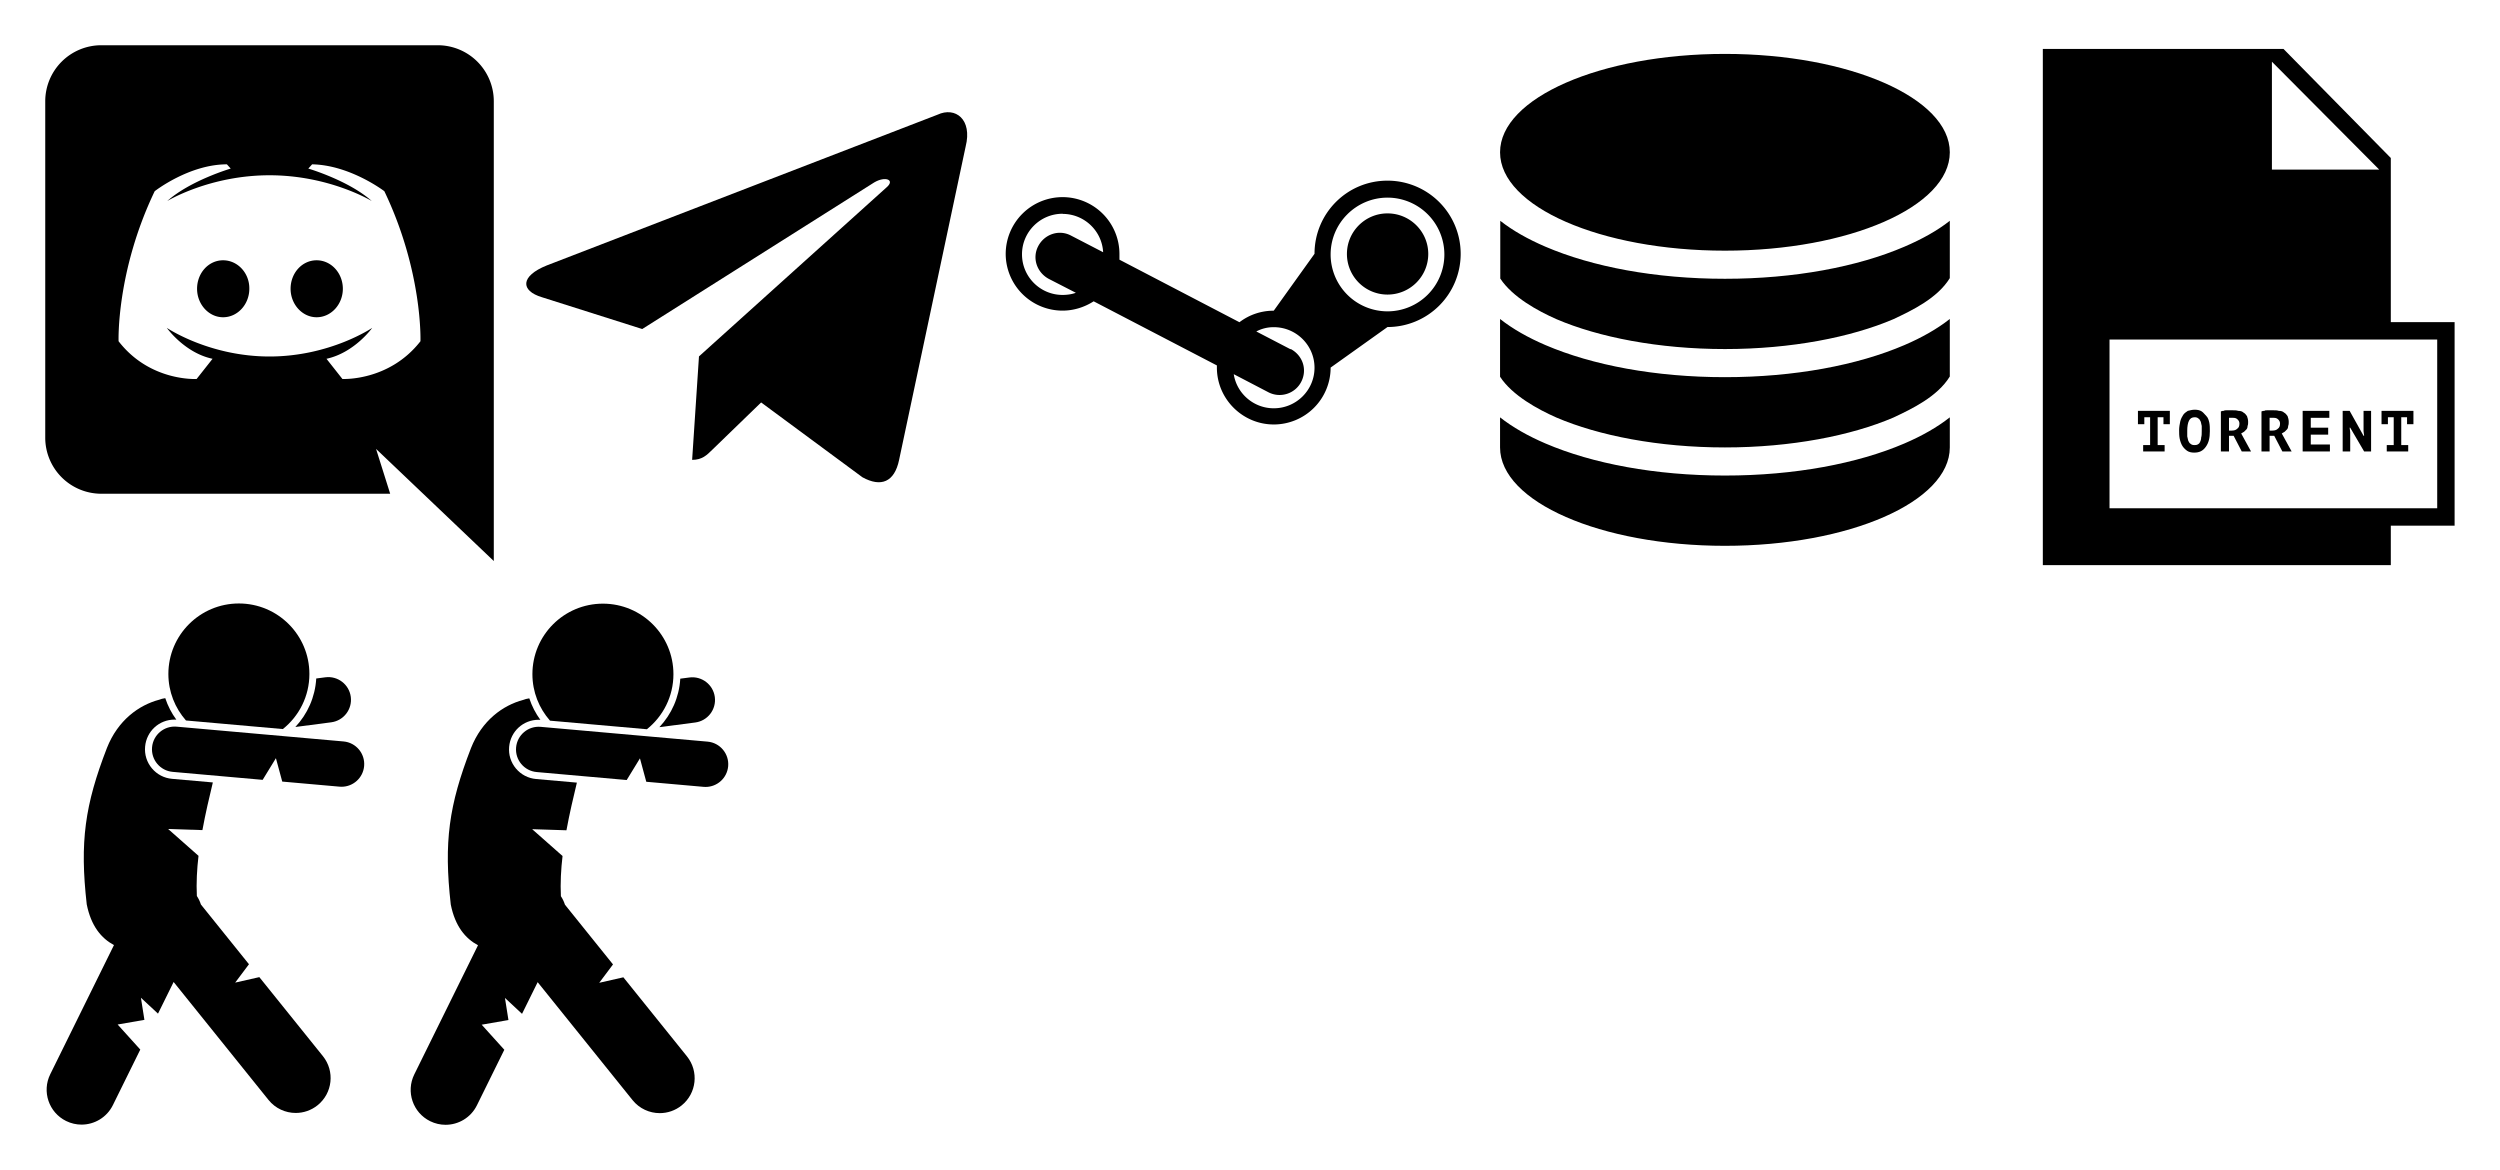 <?xml version="1.0" encoding="UTF-8" standalone="no"?>
<!-- Created with Inkscape (http://www.inkscape.org/) -->

<svg
   xmlns:osb="http://www.openswatchbook.org/uri/2009/osb"
   xmlns:dc="http://purl.org/dc/elements/1.1/"
   xmlns:cc="http://creativecommons.org/ns#"
   xmlns:rdf="http://www.w3.org/1999/02/22-rdf-syntax-ns#"
   xmlns:svg="http://www.w3.org/2000/svg"
   xmlns="http://www.w3.org/2000/svg"
   xmlns:sodipodi="http://sodipodi.sourceforge.net/DTD/sodipodi-0.dtd"
   xmlns:inkscape="http://www.inkscape.org/namespaces/inkscape"
   width="2763.092"
   height="1293.141"
   viewBox="0 0 731.068 342.144"
   version="1.1"
   id="svg8"
   inkscape:version="0.92.1 r15371"
   sodipodi:docname="services.svg">
  <defs
     id="defs2">
    <linearGradient
       id="linearGradient4512"
       osb:paint="solid">
      <stop
         style="stop-color:#000000;stop-opacity:1;"
         offset="0"
         id="stop4510" />
    </linearGradient>
  </defs>
  <sodipodi:namedview
     id="base"
     pagecolor="#ffffff"
     bordercolor="#666666"
     borderopacity="1.0"
     inkscape:pageopacity="0.0"
     inkscape:pageshadow="2"
     inkscape:zoom="0.22627417"
     inkscape:cx="3364.1878"
     inkscape:cy="1097.5939"
     inkscape:document-units="mm"
     inkscape:current-layer="layer1"
     showgrid="true"
     units="px"
     inkscape:window-width="1920"
     inkscape:window-height="1017"
     inkscape:window-x="-8"
     inkscape:window-y="-8"
     inkscape:window-maximized="1"
     fit-margin-top="50"
     fit-margin-left="50"
     fit-margin-right="50"
     fit-margin-bottom="50">
    <inkscape:grid
       type="xygrid"
       id="grid10"
       units="cm"
       spacingx="10"
       spacingy="10"
       originx="-355.601"
       originy="47.923" />
  </sodipodi:namedview>
  <g
     inkscape:label="Layer 1"
     inkscape:groupmode="layer"
     id="layer1"
     transform="translate(-355.6,-2.78)">
    <path
       id="switch.discordbot"
       d="m 500,166.844 -34.433,-32.794 4.132,13.113 h -84.472 a 16.396,16.396 0 0 1 -16.397,-16.385 V 32.394 a 16.396,16.396 0 0 1 16.397,-16.385 h 98.376 a 16.396,16.396 0 0 1 16.397,16.385 v 134.45 M 434.413,54.034 c -17.577,0 -29.907,7.536 -29.907,7.536 6.755,-6.023 18.561,-9.494 18.561,-9.494 l -1.115,-1.239 c -11.083,0 -21.117,7.858 -21.117,7.858 -11.281,23.549 -10.56,43.875 -10.56,43.875 9.181,11.873 22.822,11.031 22.822,11.031 l 4.658,-5.9 c -8.197,-1.735 -13.381,-9.048 -13.381,-9.048 0,0 12.332,8.378 30.038,8.378 17.709,0 30.038,-8.378 30.038,-8.378 0,0 -5.181,7.263 -13.378,9.048 l 4.655,5.9 c 0,0 13.643,0.744 22.825,-11.031 0,0 0.719,-20.326 -10.56,-43.875 0,0 -10.034,-7.659 -21.119,-7.858 l -1.115,1.239 c 0,0 11.804,3.47 18.559,9.494 0,0 -12.33,-7.536 -29.907,-7.536 m -13.576,24.862 c 4.264,0 7.739,3.743 7.674,8.329 0,4.536 -3.411,8.329 -7.674,8.329 -4.197,0 -7.607,-3.793 -7.607,-8.329 0,-4.586 3.346,-8.329 7.607,-8.329 m 27.351,0 c 4.261,0 7.672,3.743 7.672,8.329 0,4.536 -3.411,8.329 -7.672,8.329 -4.199,0 -7.61,-3.793 -7.61,-8.329 0,-4.586 3.346,-8.329 7.61,-8.329 z"
       inkscape:connector-curvature="0"
       style="stroke-width:6.558"
       inkscape:label="switch.discordbot" />
    <path
       id="switch.telegram_bot"
       d="m 557.999,137.257 2.001,-30.256 54.943,-49.508 c 2.433,-2.163 -0.514,-3.272 -3.721,-1.352 L 543.404,98.997 514.072,89.696 c -6.295,-1.893 -6.368,-6.165 1.433,-9.301 L 629.755,36.321 c 5.224,-2.434 10.232,1.352 8.228,9.301 l -19.46,91.635 c -1.352,6.516 -5.294,8.085 -10.732,5.083 l -29.616,-21.874 -14.239,13.79 c -1.649,1.622 -3.004,3.001 -5.938,3.001 z"
       inkscape:connector-curvature="0"
       style="stroke-width:7.154"
       inkscape:label="switch.telegram_bot" />
    <path
       id="switch.asf"
       d="m 761.342,65.183 c 6.598,0 11.92,5.322 11.92,11.859 0,6.558 -5.322,11.88 -11.92,11.88 A 11.863,11.863 0 0 1 749.479,77.042 c 0,-6.537 5.322,-11.859 11.863,-11.859 m -95.016,-4.756 a 16.631,16.631 0 0 1 16.63,16.615 v 1.676 l 35.091,18.291 c 2.828,-2.158 6.265,-3.373 10.034,-3.373 l 11.92,-16.636 c 0,-11.796 9.479,-21.392 21.342,-21.392 a 21.398,21.398 0 0 1 21.398,21.392 21.398,21.398 0 0 1 -21.398,21.413 L 744.712,110.272 a 16.631,16.631 0 0 1 -16.632,16.636 c -9.091,0 -16.63,-7.438 -16.63,-16.636 0,-0.21 0,-0.419 0,-0.629 L 675.417,90.892 c -2.606,1.676 -5.766,2.724 -9.091,2.724 A 16.631,16.631 0 0 1 649.694,77.042 16.631,16.631 0 0 1 666.326,60.427 m 66.688,44.398 c 3.547,1.886 4.934,6.034 3.105,9.596 -1.781,3.478 -6.043,4.861 -9.535,3.101 l -10.202,-5.322 c 0.88,5.657 5.823,9.973 11.698,9.973 6.598,0 11.92,-5.322 11.92,-11.859 0,-6.537 -5.322,-11.859 -11.92,-11.859 -1.823,0 -3.547,0.419 -5.1,1.257 l 10.034,5.217 M 666.326,65.288 c -6.543,0 -11.865,5.322 -11.865,11.859 0,6.558 5.322,11.88 11.865,11.88 1.341,0 2.77,-0.21 3.88,-0.629 l -7.872,-4.044 c -3.549,-1.886 -4.934,-6.097 -3.162,-9.533 1.823,-3.562 6.099,-5.008 9.592,-3.164 l 9.424,4.882 C 677.854,70.275 672.645,65.33 666.326,65.33 m 95.016,-4.756 c -9.091,0 -16.63,7.417 -16.63,16.615 A 16.631,16.631 0 0 0 761.342,93.825 16.631,16.631 0 0 0 777.974,77.189 16.631,16.631 0 0 0 761.342,60.574 Z"
       inkscape:connector-curvature="0"
       style="stroke-width:5.544"
       inkscape:label="switch.asf" />
    <g
       id="switch.mysql"
       transform="matrix(2.055,0,0,2.055,757.268,-1969.385)"
       inkscape:label="switch.mysql">
      <path
         id="path4499"
         overflow="visible"
         display="inline"
         visibility="visible"
         marker="none"
         d="m 50,967.362 c -17.673,0 -32,6.268 -32,14 0,7.732 14.327,14 32,14 17.673,0 32,-6.268 32,-14 0,-7.732 -14.327,-14 -32,-14 z m -31.969,23.75 v 8.219 c 1.749,2.648 5.359,4.616 8,5.781 5.995,2.569 14.535,4.25 23.969,4.25 9.433,0 17.974,-1.681 23.969,-4.25 2.649,-1.244 6.272,-2.974 8.031,-5.844 v -8.156 c -1.791,1.41 -3.982,2.622 -6.469,3.688 -6.672,2.86 -15.635,4.562 -25.531,4.562 -9.897,0 -18.859,-1.703 -25.531,-4.562 -2.477,-1.062 -4.65,-2.284 -6.438,-3.688 z m -0.031,13.969 v 8.219 c 1.74,2.666 5.378,4.642 8.031,5.812 5.995,2.569 14.535,4.25 23.969,4.25 9.433,0 17.974,-1.681 23.969,-4.25 2.649,-1.244 6.272,-2.974 8.031,-5.844 v -8.187 c -1.791,1.41 -3.982,2.653 -6.469,3.719 -6.672,2.86 -15.635,4.562 -25.531,4.562 -9.897,0 -18.859,-1.703 -25.531,-4.562 -2.487,-1.066 -4.678,-2.308 -6.469,-3.719 z m 0,14 v 4.281 c 0,7.732 14.332,14 32,14 17.668,0 32,-6.268 32,-14 v -4.281 c -1.791,1.41 -3.982,2.653 -6.469,3.719 -6.672,2.86 -15.635,4.562 -25.531,4.562 -9.897,0 -18.859,-1.703 -25.531,-4.562 -2.487,-1.066 -4.678,-2.308 -6.469,-3.719 z"
         style="color:#000000;display:inline;overflow:visible;visibility:visible;fill:#000000;stroke:none;enable-background:accumulate"
         inkscape:connector-curvature="0" />
    </g>
    <g
       id="switch.project_zomboid"
       transform="matrix(1.021,0,0,1.021,369.237,179.252)"
       inkscape:label="switch.project_zomboid">
      <path
         id="path4513"
         d="m 81.508,34.035 c 3.561,-0.464 6.068,-3.726 5.605,-7.286 -0.465,-3.559 -3.727,-6.068 -7.287,-5.604 l -2.609,0.34 c -0.309,5.359 -2.528,10.211 -5.984,13.891 z"
         inkscape:connector-curvature="0" />
      <path
         id="path4515"
         d="m 19.284,97.839 -18.25,36.995 c -2.442,4.954 -0.409,10.95 4.545,13.393 1.422,0.702 2.932,1.034 4.416,1.034 3.688,0 7.233,-2.047 8.976,-5.577 l 7.851,-15.914 -6.485,-7.179 7.667,-1.334 -1,-6.333 4.893,4.556 4.475,-9.07 27.173,33.779 c 1.976,2.457 4.875,3.733 7.799,3.733 2.199,0 4.414,-0.722 6.262,-2.208 4.301,-3.462 4.985,-9.757 1.523,-14.061 l -18.21,-22.633 -6.916,1.572 3.947,-5.263 -13.76,-17.105 c -0.274,-0.86 -0.667,-1.679 -1.164,-2.439 -0.182,-3.762 0.022,-7.639 0.473,-11.505 l -8.702,-7.686 9.821,0.317 c 0.879,-4.81 1.977,-9.451 2.986,-13.651 L 35.917,50.225 c -2.261,-0.199 -4.31,-1.27 -5.768,-3.009 -1.457,-1.742 -2.15,-3.946 -1.947,-6.209 0.393,-4.418 4.025,-7.75 8.451,-7.75 0.162,0 0.329,0.013 0.494,0.023 -1.358,-1.855 -2.434,-3.927 -3.167,-6.154 l -0.153,0.02 c -0.549,0.072 -1.069,0.217 -1.561,0.412 -5.89,1.556 -11.869,5.906 -14.992,13.814 -6.335,16.34 -7.811,26.938 -5.79,44.799 1.247,6.234 4.181,9.734 7.8,11.668 z"
         inkscape:connector-curvature="0" />
      <path
         id="path4517"
         d="m 39.907,33.512 27.747,2.458 c 4.63,-3.701 7.604,-9.388 7.604,-15.776 C 75.258,9.041 66.217,0 55.063,0 43.909,0 34.868,9.041 34.868,20.194 c 0,5.109 1.912,9.761 5.039,13.318 z"
         inkscape:connector-curvature="0" />
      <path
         id="path4519"
         d="m 37.24,35.282 c -3.573,-0.318 -6.728,2.325 -7.047,5.901 -0.317,3.576 2.325,6.731 5.901,7.047 l 25.778,2.286 3.796,-6.207 1.813,6.704 16.405,1.455 c 0.195,0.018 0.39,0.026 0.583,0.026 3.33,0 6.166,-2.545 6.467,-5.925 0.314,-3.576 -2.325,-6.732 -5.901,-7.05 z"
         inkscape:connector-curvature="0" />
    </g>
    <g
       id="switch.sdtd"
       transform="matrix(1.021,0,0,1.021,475.691,179.306)"
       inkscape:label="switch.sdtd">
      <path
         id="path4513-5"
         d="m 81.508,34.035 c 3.561,-0.464 6.068,-3.726 5.605,-7.286 -0.465,-3.559 -3.727,-6.068 -7.287,-5.604 l -2.609,0.34 c -0.309,5.359 -2.528,10.211 -5.984,13.891 z"
         inkscape:connector-curvature="0" />
      <path
         id="path4515-9"
         d="m 19.284,97.839 -18.25,36.995 c -2.442,4.954 -0.409,10.95 4.545,13.393 1.422,0.702 2.932,1.034 4.416,1.034 3.688,0 7.233,-2.047 8.976,-5.577 l 7.851,-15.914 -6.485,-7.179 7.667,-1.334 -1,-6.333 4.893,4.556 4.475,-9.07 27.173,33.779 c 1.976,2.457 4.875,3.733 7.799,3.733 2.199,0 4.414,-0.722 6.262,-2.208 4.301,-3.462 4.985,-9.757 1.523,-14.061 l -18.21,-22.633 -6.916,1.572 3.947,-5.263 -13.76,-17.105 c -0.274,-0.86 -0.667,-1.679 -1.164,-2.439 -0.182,-3.762 0.022,-7.639 0.473,-11.505 l -8.702,-7.686 9.821,0.317 c 0.879,-4.81 1.977,-9.451 2.986,-13.651 L 35.917,50.225 c -2.261,-0.199 -4.31,-1.27 -5.768,-3.009 -1.457,-1.742 -2.15,-3.946 -1.947,-6.209 0.393,-4.418 4.025,-7.75 8.451,-7.75 0.162,0 0.329,0.013 0.494,0.023 -1.358,-1.855 -2.434,-3.927 -3.167,-6.154 l -0.153,0.02 c -0.549,0.072 -1.069,0.217 -1.561,0.412 -5.89,1.556 -11.869,5.906 -14.992,13.814 -6.335,16.34 -7.811,26.938 -5.79,44.799 1.247,6.234 4.181,9.734 7.8,11.668 z"
         inkscape:connector-curvature="0" />
      <path
         id="path4517-5"
         d="m 39.907,33.512 27.747,2.458 c 4.63,-3.701 7.604,-9.388 7.604,-15.776 C 75.258,9.041 66.217,0 55.063,0 43.909,0 34.868,9.041 34.868,20.194 c 0,5.109 1.912,9.761 5.039,13.318 z"
         inkscape:connector-curvature="0" />
      <path
         id="path4519-7"
         d="m 37.24,35.282 c -3.573,-0.318 -6.728,2.325 -7.047,5.901 -0.317,3.576 2.325,6.731 5.901,7.047 l 25.778,2.286 3.796,-6.207 1.813,6.704 16.405,1.455 c 0.195,0.018 0.39,0.026 0.583,0.026 3.33,0 6.166,-2.545 6.467,-5.925 0.314,-3.576 -2.325,-6.732 -5.901,-7.05 z"
         inkscape:connector-curvature="0" />
    </g>
    <g
       id="switch.transmission_service"
       transform="matrix(1.696,0,0,1.696,920.924,7.768)"
       inkscape:label="switch.transmission_service">
      <g
         id="g4579">
        <path
           id="path4563"
           d="M 78.9,24.3 60.4,5.5 H 18.9 v 89 h 60 v -6.8 h 11 V 52.6 h -11 z M 58.4,7.7 76.9,26.3 H 58.4 Z M 86.9,55.6 V 84.7 H 30.4 V 55.6 Z"
           inkscape:connector-curvature="0" />
        <polygon
           id="polygon4565"
           points="40.8,70.2 40.8,67.9 35.3,67.9 35.3,70.2 36.4,70.2 36.4,69 37.4,69 37.4,73.8 36.2,73.8 36.2,74.9 39.9,74.9 39.9,73.8 38.7,73.8 38.7,69 39.7,69 39.7,70.2 " />
        <path
           id="path4567"
           d="m 43,74 c 0.2,0.3 0.5,0.6 0.8,0.8 0.3,0.2 0.7,0.3 1.2,0.3 0.9,0 1.5,-0.3 2,-1 0.5,-0.7 0.7,-1.5 0.7,-2.7 0,-0.5 0,-1 -0.1,-1.5 -0.1,-0.4 -0.2,-0.8 -0.5,-1.1 -0.3,-0.3 -0.5,-0.6 -0.8,-0.8 -0.3,-0.2 -0.7,-0.3 -1.2,-0.3 -0.4,0 -0.8,0.1 -1.2,0.2 -0.3,0.2 -0.6,0.4 -0.8,0.7 -0.2,0.3 -0.4,0.7 -0.5,1.1 -0.1,0.5 -0.2,1 -0.2,1.5 0,0.5 0,1 0.1,1.5 0.1,0.5 0.3,1 0.5,1.3 z m 1.1,-4.4 c 0.2,-0.4 0.5,-0.6 1,-0.6 0.3,0 0.5,0.1 0.6,0.2 0.2,0.1 0.3,0.3 0.4,0.5 0.1,0.2 0.1,0.5 0.2,0.8 0,0.3 0,0.6 0,0.9 0,0.4 0,0.8 -0.1,1.1 0,0.3 -0.1,0.6 -0.2,0.8 -0.1,0.2 -0.2,0.3 -0.4,0.4 -0.2,0.1 -0.3,0.1 -0.6,0.1 -0.3,0 -0.5,-0.1 -0.6,-0.2 -0.2,-0.1 -0.3,-0.3 -0.4,-0.5 -0.1,-0.2 -0.1,-0.5 -0.2,-0.8 0,-0.3 0,-0.6 0,-1 0,-0.7 0.1,-1.3 0.3,-1.7 z"
           inkscape:connector-curvature="0" />
        <path
           id="path4569"
           d="m 51,72.2 h 0.8 l 1.4,2.7 h 1.6 l -1.7,-3.1 c 0.2,-0.1 0.3,-0.2 0.5,-0.3 0.1,-0.1 0.3,-0.3 0.4,-0.4 0.1,-0.1 0.2,-0.3 0.2,-0.6 0.1,-0.2 0.1,-0.5 0.1,-0.7 0,-0.4 -0.1,-0.7 -0.2,-1 -0.2,-0.3 -0.4,-0.5 -0.6,-0.6 -0.2,-0.2 -0.5,-0.3 -0.9,-0.3 -0.3,-0.1 -0.6,-0.1 -1,-0.1 -0.1,0 -0.3,0 -0.5,0 -0.2,0 -0.3,0 -0.5,0 -0.2,0 -0.4,0 -0.5,0.1 -0.2,0 -0.3,0 -0.5,0.1 v 6.9 H 51 Z m 0,-3.1 c 0.1,0 0.2,0 0.3,0 0.1,0 0.3,0 0.4,0 0.4,0 0.6,0.1 0.8,0.3 0.2,0.2 0.3,0.4 0.3,0.7 0,0.4 -0.1,0.7 -0.4,0.9 -0.2,0.2 -0.5,0.3 -0.9,0.3 H 51 Z"
           inkscape:connector-curvature="0" />
        <path
           id="path4571"
           d="m 58,72.2 h 0.8 l 1.4,2.7 h 1.6 l -1.7,-3.1 c 0.2,-0.1 0.3,-0.2 0.5,-0.3 0.1,-0.1 0.3,-0.3 0.4,-0.4 0.1,-0.1 0.2,-0.3 0.2,-0.6 0.1,-0.2 0.1,-0.5 0.1,-0.7 0,-0.4 -0.1,-0.7 -0.2,-1 -0.2,-0.3 -0.4,-0.5 -0.6,-0.6 -0.2,-0.2 -0.5,-0.3 -0.9,-0.3 -0.3,-0.1 -0.6,-0.1 -1,-0.1 -0.1,0 -0.3,0 -0.5,0 -0.2,0 -0.3,0 -0.5,0 -0.2,0 -0.4,0 -0.5,0.1 -0.2,0 -0.3,0 -0.5,0.1 v 6.9 H 58 Z m 0,-3.1 c 0.1,0 0.2,0 0.3,0 0.1,0 0.3,0 0.4,0 0.4,0 0.6,0.1 0.8,0.3 0.2,0.2 0.3,0.4 0.3,0.7 0,0.4 -0.1,0.7 -0.4,0.9 -0.2,0.2 -0.5,0.3 -0.9,0.3 H 58 Z"
           inkscape:connector-curvature="0" />
        <polygon
           id="polygon4573"
           points="68.4,74.9 68.4,73.7 65.1,73.7 65.1,72 68.1,72 68.1,70.8 65.1,70.8 65.1,69.1 68.3,69.1 68.3,67.9 63.7,67.9 63.7,74.9 " />
        <polygon
           id="polygon4575"
           points="70.6,67.9 70.6,74.9 71.9,74.9 71.9,71.6 71.8,70.8 71.9,70.8 74.3,74.9 75.5,74.9 75.5,67.9 74.2,67.9 74.2,71.4 74.3,72.2 74.2,72.2 71.8,67.9 " />
        <polygon
           id="polygon4577"
           points="82.8,70.2 82.8,67.9 77.3,67.9 77.3,70.2 78.4,70.2 78.4,69 79.4,69 79.4,73.8 78.2,73.8 78.2,74.9 81.9,74.9 81.9,73.8 80.7,73.8 80.7,69 81.7,69 81.7,70.2 " />
      </g>
    </g>
  </g>
</svg>

